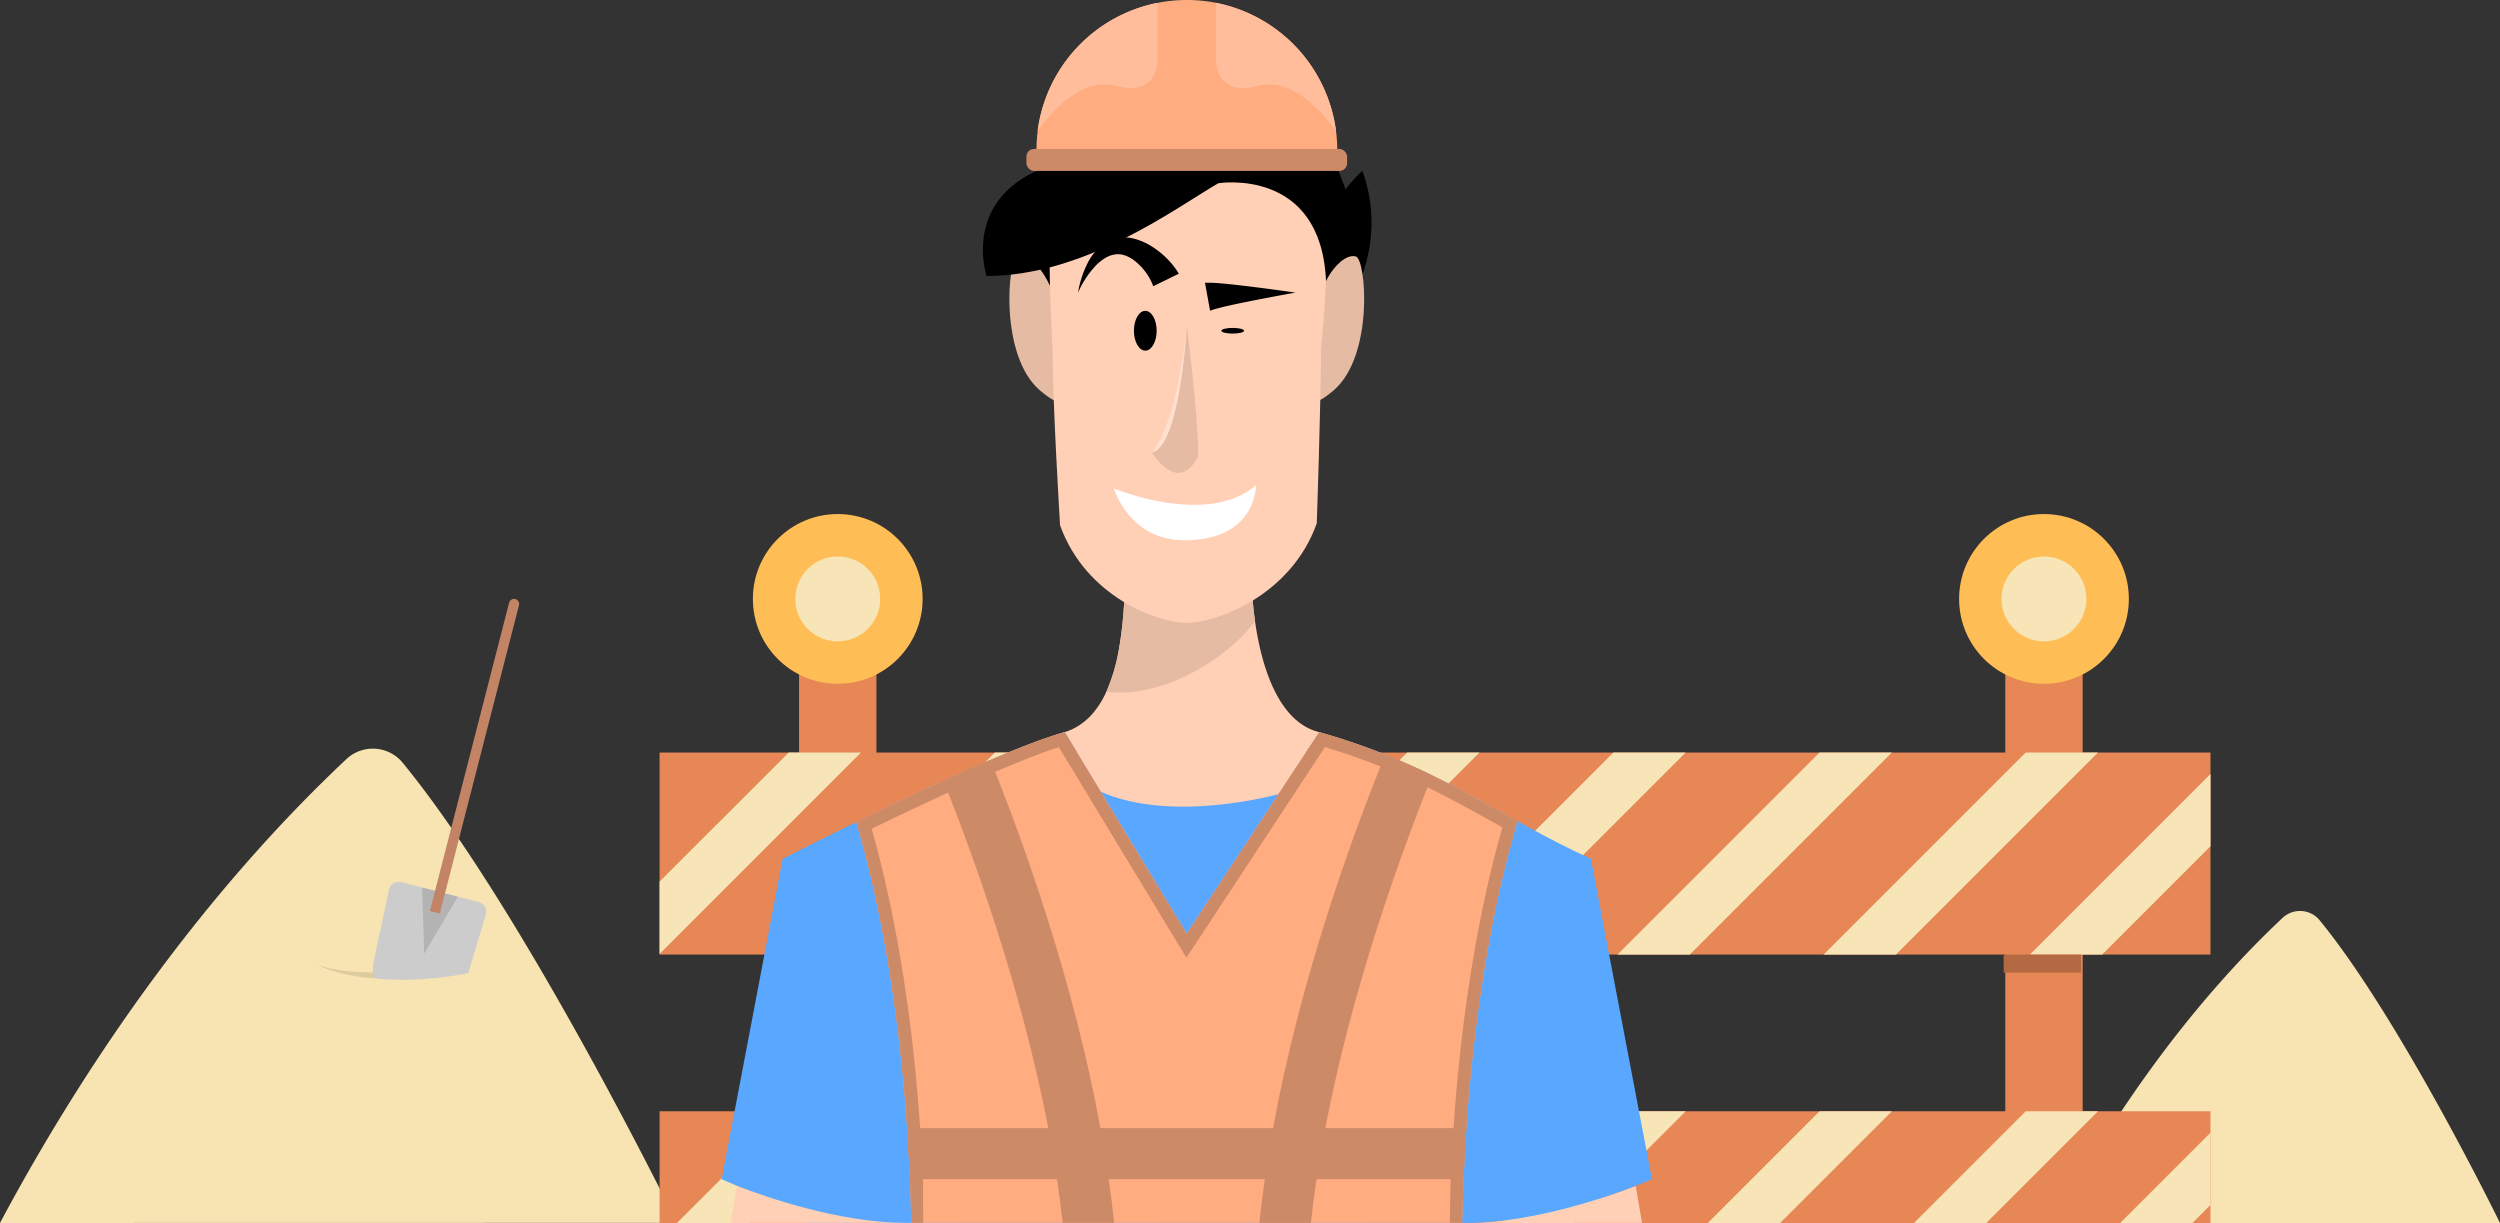 <svg xmlns="http://www.w3.org/2000/svg" viewBox="0 0 978.01 478.44"><rect x="0" y="0" width="978.01" height="478.44" fill="#333333" stroke="none"/><defs><style>.cls-1{fill:#f7e4b2;}.cls-2{fill:#e68755;}.cls-3{fill:#f7e5b7;}.cls-4{fill:#ffbe55;}.cls-5{fill:gray;}.cls-6{fill:#b36942;}.cls-7{fill:#ddcca0;}.cls-8{fill:#ccc;}.cls-9{fill:#b3b3b3;}.cls-10{fill:#c28464;}.cls-11{fill:#ffd0b5;}.cls-12{fill:#e6bba3;}.cls-13{fill:none;}.cls-14{fill:#ffe0ce;}.cls-15{fill:#fff;}.cls-16{fill:#ffac81;}.cls-17{fill:#ffbd9b;}.cls-18{fill:#cd8a67;}.cls-19{fill:#59a7ff;}.cls-20{fill:#666;}</style></defs><title>Juriste construction</title><g id="Chantier"><path class="cls-1" d="M44.52,778.39C80.46,711,126.62,647.13,180.05,596.9a15.11,15.11,0,0,1,22,1.44c47.92,58.51,107.26,180,107.26,180Z" transform="translate(-44.52 -299.95)"/><path class="cls-1" d="M848.34,778.39c23.64-44.32,54-86.34,89.15-119.38A9.94,9.94,0,0,1,952,660c31.52,38.49,70.55,118.43,70.55,118.43Z" transform="translate(-44.52 -299.95)"/><rect class="cls-2" x="312.59" y="234.3" width="30.27" height="244.14"/><rect class="cls-2" x="784.48" y="234.3" width="30.27" height="244.14"/><rect class="cls-2" x="258.03" y="294.4" width="606.72" height="79.03"/><polygon class="cls-3" points="336.81 294.4 258.03 373.18 258.03 344.89 308.53 294.4 336.81 294.4"/><polygon class="cls-3" points="417.47 294.4 338.43 373.44 310.15 373.44 389.18 294.4 417.47 294.4"/><polygon class="cls-3" points="498.12 294.4 419.08 373.44 390.8 373.44 469.84 294.4 498.12 294.4"/><polygon class="cls-3" points="578.77 294.4 499.74 373.44 471.46 373.44 550.49 294.4 578.77 294.4"/><polygon class="cls-3" points="659.43 294.4 580.39 373.44 552.11 373.44 631.15 294.4 659.43 294.4"/><polygon class="cls-3" points="740.09 294.4 661.05 373.44 632.77 373.44 711.8 294.4 740.09 294.4"/><polygon class="cls-3" points="820.74 294.4 741.7 373.44 713.42 373.44 792.46 294.4 820.74 294.4"/><polygon class="cls-3" points="864.75 302.76 864.75 331.05 822.36 373.44 794.08 373.44 864.75 302.76"/><polyline class="cls-2" points="345.48 478.44 864.75 478.44 864.75 434.74 258.03 434.74 258.03 478.44 342.86 478.44 345.48 478.44"/><polygon class="cls-3" points="336.81 434.74 312.59 458.96 293.1 478.44 264.82 478.44 308.53 434.74 336.81 434.74"/><polygon class="cls-3" points="417.47 434.74 373.76 478.44 345.48 478.44 389.18 434.74 417.47 434.74"/><polygon class="cls-3" points="498.12 434.74 454.41 478.44 426.13 478.44 469.84 434.74 498.12 434.74"/><polygon class="cls-3" points="578.77 434.74 535.07 478.44 506.79 478.44 550.49 434.74 578.77 434.74"/><polygon class="cls-3" points="659.43 434.74 615.72 478.44 587.44 478.44 631.15 434.74 659.43 434.74"/><polygon class="cls-3" points="740.09 434.74 696.38 478.44 668.1 478.44 711.8 434.74 740.09 434.74"/><polygon class="cls-3" points="820.74 434.74 784.48 471 777.03 478.44 748.75 478.44 784.48 442.72 792.46 434.74 820.74 434.74"/><polygon class="cls-3" points="864.75 443.1 864.75 471.38 857.69 478.44 829.41 478.44 864.75 443.1"/><circle class="cls-4" cx="327.73" cy="234.3" r="33.2"/><circle class="cls-3" cx="327.73" cy="234.3" r="16.6"/><circle class="cls-4" cx="799.61" cy="234.3" r="33.2"/><circle class="cls-3" cx="799.61" cy="234.3" r="16.6"/><rect class="cls-5" x="312.59" y="373.43" width="30.27" height="7.03"/><rect class="cls-6" x="783.83" y="373.43" width="30.27" height="7.03"/><path class="cls-7" d="M190.77,682.67s-12.13-.46-22.5-5.37c10.54,3.8,25.95,3,25.95,3Z" transform="translate(-44.52 -299.95)"/><path class="cls-8" d="M234.58,657.76l-6.87,22.87c-11.29,2.32-25.3,3.39-36.94,2a18.15,18.15,0,0,1,.08-7.3L196.71,648a3.9,3.9,0,0,1,4.78-2.95l8.18,2.1,5.06,1.3,3.85,1,5.06,1.3,8.18,2.1A3.88,3.88,0,0,1,234.58,657.76Z" transform="translate(-44.52 -299.95)"/><polygon class="cls-9" points="179.12 350.82 165.95 373.09 165.15 347.24 179.12 350.82"/><path class="cls-10" d="M230.38,532.32h0a2,2,0,0,1,2,2V658.84a0,0,0,0,1,0,0h-4a0,0,0,0,1,0,0V534.31A2,2,0,0,1,230.38,532.32Z" transform="translate(110.93 -338.54) rotate(14.41)"/></g><g id="Scribe"><path d="M498.55,385.5s-41.93-8.39-43.89,36.29L447,392.4l5.07-13.06,45.37-.86Z" transform="translate(-44.52 -299.95)"/><path class="cls-11" d="M560.69,586.39l-51.9,78.89L461,586.38c7.67-2.41,12.83-8.2,16.32-15.79a70.92,70.92,0,0,0,5-17.09c2.42-13.67,2.44-28.92,2.72-40.56,0-.19,0-.38,0-.56l0-1.08L504,516.05l4.79,1.21.64-.15,24.78-5.81c0,.43-.05.87-.07,1.31a163.57,163.57,0,0,0,1.33,30.21C538.34,563.21,545.67,582.79,560.69,586.39Z" transform="translate(-44.52 -299.95)"/><path class="cls-12" d="M535.47,542.82c-7.87,11.59-33.1,30.61-58.15,27.77a70.92,70.92,0,0,0,5-17.09c2.42-13.67,2.44-28.92,2.72-40.56,0-.19,0-.38,0-.56L504,516.05l5.43,1.06.77.15,23.94-4.65A163.57,163.57,0,0,0,535.47,542.82Z" transform="translate(-44.52 -299.95)"/><path d="M577.48,366.81s-25.93,21.8-19.36,60.33A4.38,4.38,0,0,0,566,429C574.27,417.84,587.49,394.24,577.48,366.81Z" transform="translate(-44.52 -299.95)"/><path class="cls-12" d="M453.23,407.92c-2-3.39-6.56-8.69-10.59-7.65s-7.13,38.76,8.63,52.33,6.63-7.86,6.55-16.87S460.14,419.36,453.23,407.92Z" transform="translate(-44.52 -299.95)"/><path class="cls-12" d="M564.34,407.92c2-3.39,6.56-8.69,10.59-7.65s7.14,38.76-8.62,52.33-6.64-7.86-6.55-16.87S557.43,419.36,564.34,407.92Z" transform="translate(-44.52 -299.95)"/><path class="cls-11" d="M561.29,436.91c0,20.49-1.65,67.77-1.65,67.77-10.16,28.6-39.65,38.94-50.85,38.94s-39.38-10-49.56-38.13c0,0-2.94-47.77-2.94-68.58-3.09-64.68-4-98.92,52.5-98.92S567.16,372.6,561.29,436.91Z" transform="translate(-44.52 -299.95)"/><line class="cls-13" x1="465.28" y1="154.76" x2="465.27" y2="154.76"/><path class="cls-12" d="M513.27,478.53c-7.95,15.3-18.15-1.53-18.15-1.53,10.8-2.55,13.45-46.12,13.65-49.75,0-.16,0-.24,0-.24S513.27,461.61,513.27,478.53Z" transform="translate(-44.52 -299.95)"/><path class="cls-14" d="M508.77,427.25c-.2,3.63-2.85,47.2-13.65,49.75C505.19,464.91,508.48,430.45,508.77,427.25Z" transform="translate(-44.52 -299.95)"/><path class="cls-8" d="M508.77,427.25c0-.16,0-.24,0-.24" transform="translate(-44.52 -299.95)"/><path class="cls-15" d="M480.28,491.06s36.59,15.2,55.58-1.29c0,0,.43,21.53-28.07,21.53C486.2,511.3,480.28,491.06,480.28,491.06Z" transform="translate(-44.52 -299.95)"/><ellipse cx="448.04" cy="129.39" rx="4.45" ry="7.79"/><ellipse cx="482.24" cy="129.39" rx="4.45" ry="1.11"/><path d="M466.26,414.42a39.52,39.52,0,0,1,4-12.06,22.44,22.44,0,0,1,4.07-5.46,14.63,14.63,0,0,1,6.55-3.73,15.78,15.78,0,0,1,7.86.31,25.07,25.07,0,0,1,6.73,3.1,34.07,34.07,0,0,1,5.6,4.55,29.92,29.92,0,0,1,4.61,5.9l-10,4.89a22.62,22.62,0,0,0-5.52-8.41c-2.46-2.41-5.45-4.15-8.3-4.11a9.82,9.82,0,0,0-4.63,1.29,18.13,18.13,0,0,0-4.38,3.52A37.74,37.74,0,0,0,466.26,414.42Z" transform="translate(-44.52 -299.95)"/><path d="M551.31,414.42q-8.59,1.53-17.12,3.22c-2.84.57-5.68,1.14-8.47,1.77-1.4.31-2.8.62-4.14,1a30.22,30.22,0,0,0-3.67,1.11l-2-10.95a42.07,42.07,0,0,1,4.89.13c1.52.1,3,.25,4.46.4,2.94.29,5.85.65,8.75,1Q542.67,413.17,551.31,414.42Z" transform="translate(-44.52 -299.95)"/><path d="M529.76,364.61s-2,3.18-8.61,7c-17.15,10-52.1,36.29-90.69,36.29,0,0-10.43-31.3,25.15-43.31Z" transform="translate(-44.52 -299.95)"/><path d="M521.15,371.63s40.14-6.49,42.11,38.19l9.43-31.29-5.07-13.06-45.37-.86Z" transform="translate(-44.52 -299.95)"/><path class="cls-16" d="M567.62,358.78v3.74H450v-3.74a58.77,58.77,0,0,1,47.46-57.72,58.84,58.84,0,0,1,70.21,57.72Z" transform="translate(-44.52 -299.95)"/><path class="cls-17" d="M481.4,333.6c-13.35-3.6-25,9.23-31,17.71a58.85,58.85,0,0,1,47-50.25v22.11S497.71,338,481.4,333.6Z" transform="translate(-44.52 -299.95)"/><path class="cls-17" d="M536.18,333.6c13.35-3.6,25,9.23,31,17.71a58.85,58.85,0,0,0-47-50.25v22.11S519.87,338,536.18,333.6Z" transform="translate(-44.52 -299.95)"/><rect class="cls-18" x="401.54" y="58.27" width="125.46" height="8.59" rx="3.01"/><path class="cls-19" d="M475.13,609.7c28.59,12.55,69.64.88,69.64.88l-36,54.7Z" transform="translate(-44.52 -299.95)"/><path class="cls-11" d="M686.9,778.34H619.68c25.3-.39,52.64-9.8,64.73-14.48Z" transform="translate(-44.52 -299.95)"/><path class="cls-19" d="M690.77,761.27s-37.36,16.55-71.09,17.07H359.89l-27.06-14.48-6-2.59L350.7,635.9S430.39,595,461,586.38l47.79,78.9,51.9-78.89c47.37,13.5,71.43,33.83,106.19,49.51Z" transform="translate(-44.52 -299.95)"/><path class="cls-16" d="M638.21,621.19c-5.63,18.59-15.92,59.41-20.05,120.08q-.66,9.66-1.09,20c-.23,5.54-.41,11.24-.53,17.07H401q-.18-8.75-.52-17.07-.43-10.34-1.1-20c-4.1-60.29-14.28-101-19.94-119.72,10.27-5,22.26-10.74,34.14-16.16,6.25-2.85,12.46-5.61,18.39-8.14h0c11.31-4.82,21.58-8.79,29-10.87l47.79,78.9,51.9-78.89a263.13,263.13,0,0,1,25.73,8.76c6.53,2.61,12.6,5.34,18.38,8.14C616.76,609.1,627.44,615.23,638.21,621.19Z" transform="translate(-44.52 -299.95)"/><path class="cls-18" d="M638.21,621.19c-5.63,18.59-15.92,59.41-20.05,120.08q-.66,9.66-1.09,20c-.23,5.54-.41,11.24-.53,17.07H611.7v-1.61c.1-4.52.23-12.06.37-15.67.28-6.66.64-13.44,1.1-20.13,3.89-57.12,13.19-96.83,19.11-117.31l-2.18-1.22c-8.73-4.86-17.75-9.88-27.48-14.61-6.19-3-12.1-5.62-18.06-8-7.11-2.84-14.25-5.33-21.72-7.56L513,668l-4.35,6.61-4.11-6.77-45.78-75.58c-6.28,2-14.58,5.23-24.75,9.56l-.94.4h0c-5.27,2.26-11.1,4.85-17.34,7.69-9.26,4.23-19.41,9-30.22,14.26,5.88,20.49,15.08,60,18.94,116.73.45,6.57.82,13.35,1.11,20.13.16,3.92,0,13,.14,17.28H401q-.18-8.75-.52-17.07-.43-10.34-1.1-20c-4.1-60.29-14.28-101-19.94-119.72,10.27-5,22.26-10.74,34.14-16.16,6.25-2.85,12.46-5.61,18.39-8.14h0c11.31-4.82,21.58-8.79,29-10.87l47.79,78.9,51.9-78.89a263.13,263.13,0,0,1,25.73,8.76c6.53,2.61,12.6,5.34,18.38,8.14C616.76,609.1,627.44,615.23,638.21,621.19Z" transform="translate(-44.52 -299.95)"/><path class="cls-18" d="M604.8,603.29c-12.42,30.86-31.32,83.11-41.83,138-1.27,6.64-2.42,13.32-3.42,20q-1.27,8.54-2.2,17.07H537.21q.87-8.54,2.09-17.07c.94-6.69,2-13.37,3.25-20,10.68-58.58,30.77-113.87,43.87-146.12C593,597.76,599,600.49,604.8,603.29Z" transform="translate(-44.52 -299.95)"/><path class="cls-18" d="M480.37,778.34H460.23q-.92-8.52-2.2-17.07c-1-6.68-2.15-13.36-3.42-20-10.27-53.65-28.57-104.78-41-135.88,6.25-2.85,12.46-5.61,18.39-8.14h0c13.09,32.51,32.56,86.69,43,144,1.22,6.63,2.31,13.31,3.25,20Q479.5,769.79,480.37,778.34Z" transform="translate(-44.52 -299.95)"/><path class="cls-18" d="M400.52,761.27H617.07q.42-10.34,1.09-20H399.42" transform="translate(-44.52 -299.95)"/><line class="cls-20" x1="361.1" y1="478.39" x2="361.1" y2="476.02"/><path class="cls-11" d="M330.34,778.34h67.22c-25.3-.39-52.64-9.8-64.73-14.48Z" transform="translate(-44.52 -299.95)"/></g></svg>